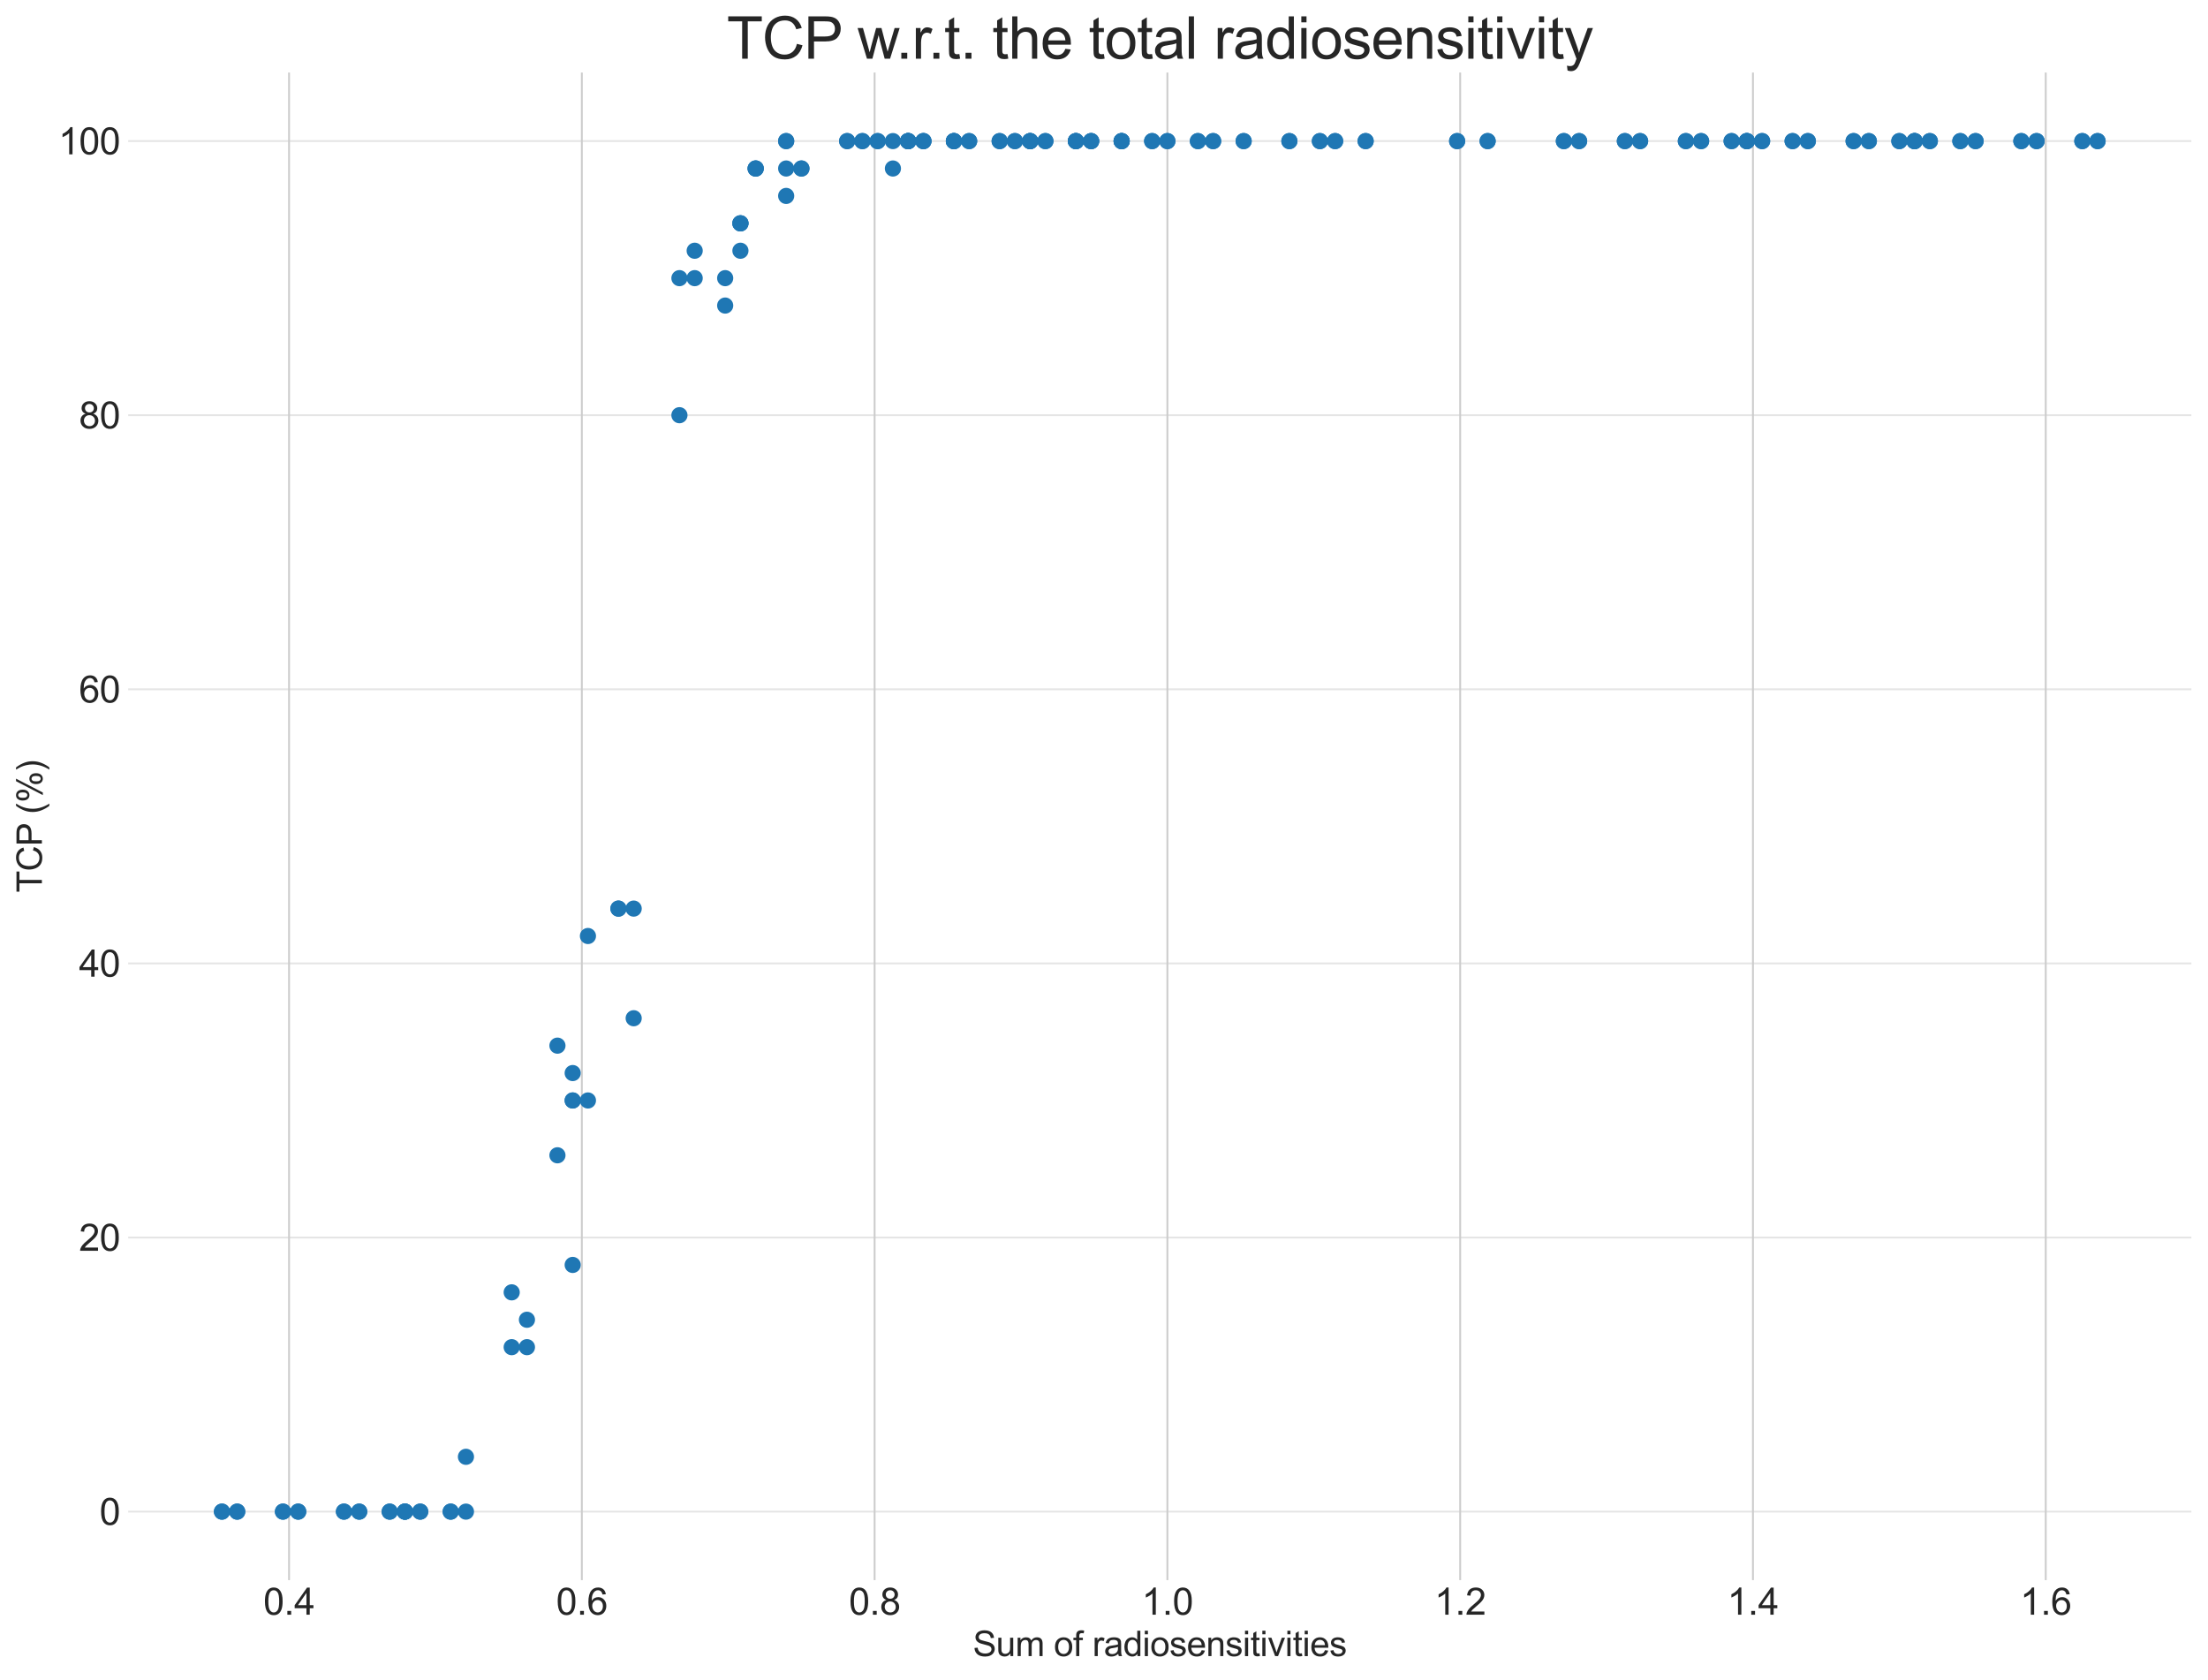 <?xml version="1.0" encoding="utf-8" standalone="no"?>
<!DOCTYPE svg PUBLIC "-//W3C//DTD SVG 1.1//EN"
  "http://www.w3.org/Graphics/SVG/1.1/DTD/svg11.dtd">
<svg xmlns:xlink="http://www.w3.org/1999/xlink" width="955.469pt" height="726.77pt" viewBox="0 0 955.469 726.77" xmlns="http://www.w3.org/2000/svg" version="1.1">
 <defs>
  <style type="text/css">*{stroke-linejoin: round; stroke-linecap: butt}</style>
 </defs>
 <g id="figure_1">
  <g id="patch_1">
   <path d="M 0 726.77 
L 955.469 726.77 
L 955.469 0 
L 0 0 
z
" style="fill: #ffffff"/>
  </g>
  <g id="axes_1">
   <g id="patch_2">
    <path d="M 55.469 683.719 
L 948.269 683.719 
L 948.269 31.399 
L 55.469 31.399 
z
" style="fill: #ffffff"/>
   </g>
   <g id="matplotlib.axis_1">
    <g id="xtick_1">
     <g id="line2d_1">
      <path d="M 125.085 683.719 
L 125.085 31.399 
" clip-path="url(#p761697f038)" style="fill: none; stroke: #cccccc; stroke-width: 0.8; stroke-linecap: round"/>
     </g>
     <g id="line2d_2"/>
     <g id="text_1">
      <!-- 0.4 -->
      <g style="fill: #262626" transform="translate(113.965 698.672)scale(0.16 -0.16)">
       <defs>
        <path id="ArialMT-30" d="M 266 2259 
Q 266 3072 433 3567 
Q 600 4063 929 4331 
Q 1259 4600 1759 4600 
Q 2128 4600 2406 4451 
Q 2684 4303 2865 4023 
Q 3047 3744 3150 3342 
Q 3253 2941 3253 2259 
Q 3253 1453 3087 958 
Q 2922 463 2592 192 
Q 2263 -78 1759 -78 
Q 1097 -78 719 397 
Q 266 969 266 2259 
z
M 844 2259 
Q 844 1131 1108 757 
Q 1372 384 1759 384 
Q 2147 384 2411 759 
Q 2675 1134 2675 2259 
Q 2675 3391 2411 3762 
Q 2147 4134 1753 4134 
Q 1366 4134 1134 3806 
Q 844 3388 844 2259 
z
" transform="scale(0.016)"/>
        <path id="ArialMT-2e" d="M 581 0 
L 581 641 
L 1222 641 
L 1222 0 
L 581 0 
z
" transform="scale(0.016)"/>
        <path id="ArialMT-34" d="M 2069 0 
L 2069 1097 
L 81 1097 
L 81 1613 
L 2172 4581 
L 2631 4581 
L 2631 1613 
L 3250 1613 
L 3250 1097 
L 2631 1097 
L 2631 0 
L 2069 0 
z
M 2069 1613 
L 2069 3678 
L 634 1613 
L 2069 1613 
z
" transform="scale(0.016)"/>
       </defs>
       <use xlink:href="#ArialMT-30"/>
       <use xlink:href="#ArialMT-2e" x="55.615"/>
       <use xlink:href="#ArialMT-34" x="83.398"/>
      </g>
     </g>
    </g>
    <g id="xtick_2">
     <g id="line2d_3">
      <path d="M 251.779 683.719 
L 251.779 31.399 
" clip-path="url(#p761697f038)" style="fill: none; stroke: #cccccc; stroke-width: 0.8; stroke-linecap: round"/>
     </g>
     <g id="line2d_4"/>
     <g id="text_2">
      <!-- 0.6 -->
      <g style="fill: #262626" transform="translate(240.659 698.672)scale(0.16 -0.16)">
       <defs>
        <path id="ArialMT-36" d="M 3184 3459 
L 2625 3416 
Q 2550 3747 2413 3897 
Q 2184 4138 1850 4138 
Q 1581 4138 1378 3988 
Q 1113 3794 959 3422 
Q 806 3050 800 2363 
Q 1003 2672 1297 2822 
Q 1591 2972 1913 2972 
Q 2475 2972 2870 2558 
Q 3266 2144 3266 1488 
Q 3266 1056 3080 686 
Q 2894 316 2569 119 
Q 2244 -78 1831 -78 
Q 1128 -78 684 439 
Q 241 956 241 2144 
Q 241 3472 731 4075 
Q 1159 4600 1884 4600 
Q 2425 4600 2770 4297 
Q 3116 3994 3184 3459 
z
M 888 1484 
Q 888 1194 1011 928 
Q 1134 663 1356 523 
Q 1578 384 1822 384 
Q 2178 384 2434 671 
Q 2691 959 2691 1453 
Q 2691 1928 2437 2201 
Q 2184 2475 1800 2475 
Q 1419 2475 1153 2201 
Q 888 1928 888 1484 
z
" transform="scale(0.016)"/>
       </defs>
       <use xlink:href="#ArialMT-30"/>
       <use xlink:href="#ArialMT-2e" x="55.615"/>
       <use xlink:href="#ArialMT-36" x="83.398"/>
      </g>
     </g>
    </g>
    <g id="xtick_3">
     <g id="line2d_5">
      <path d="M 378.474 683.719 
L 378.474 31.399 
" clip-path="url(#p761697f038)" style="fill: none; stroke: #cccccc; stroke-width: 0.8; stroke-linecap: round"/>
     </g>
     <g id="line2d_6"/>
     <g id="text_3">
      <!-- 0.8 -->
      <g style="fill: #262626" transform="translate(367.354 698.672)scale(0.16 -0.16)">
       <defs>
        <path id="ArialMT-38" d="M 1131 2484 
Q 781 2613 612 2850 
Q 444 3088 444 3419 
Q 444 3919 803 4259 
Q 1163 4600 1759 4600 
Q 2359 4600 2725 4251 
Q 3091 3903 3091 3403 
Q 3091 3084 2923 2848 
Q 2756 2613 2416 2484 
Q 2838 2347 3058 2040 
Q 3278 1734 3278 1309 
Q 3278 722 2862 322 
Q 2447 -78 1769 -78 
Q 1091 -78 675 323 
Q 259 725 259 1325 
Q 259 1772 486 2073 
Q 713 2375 1131 2484 
z
M 1019 3438 
Q 1019 3113 1228 2906 
Q 1438 2700 1772 2700 
Q 2097 2700 2305 2904 
Q 2513 3109 2513 3406 
Q 2513 3716 2298 3927 
Q 2084 4138 1766 4138 
Q 1444 4138 1231 3931 
Q 1019 3725 1019 3438 
z
M 838 1322 
Q 838 1081 952 856 
Q 1066 631 1291 507 
Q 1516 384 1775 384 
Q 2178 384 2440 643 
Q 2703 903 2703 1303 
Q 2703 1709 2433 1975 
Q 2163 2241 1756 2241 
Q 1359 2241 1098 1978 
Q 838 1716 838 1322 
z
" transform="scale(0.016)"/>
       </defs>
       <use xlink:href="#ArialMT-30"/>
       <use xlink:href="#ArialMT-2e" x="55.615"/>
       <use xlink:href="#ArialMT-38" x="83.398"/>
      </g>
     </g>
    </g>
    <g id="xtick_4">
     <g id="line2d_7">
      <path d="M 505.168 683.719 
L 505.168 31.399 
" clip-path="url(#p761697f038)" style="fill: none; stroke: #cccccc; stroke-width: 0.8; stroke-linecap: round"/>
     </g>
     <g id="line2d_8"/>
     <g id="text_4">
      <!-- 1.0 -->
      <g style="fill: #262626" transform="translate(494.048 698.672)scale(0.16 -0.16)">
       <defs>
        <path id="ArialMT-31" d="M 2384 0 
L 1822 0 
L 1822 3584 
Q 1619 3391 1289 3197 
Q 959 3003 697 2906 
L 697 3450 
Q 1169 3672 1522 3987 
Q 1875 4303 2022 4600 
L 2384 4600 
L 2384 0 
z
" transform="scale(0.016)"/>
       </defs>
       <use xlink:href="#ArialMT-31"/>
       <use xlink:href="#ArialMT-2e" x="55.615"/>
       <use xlink:href="#ArialMT-30" x="83.398"/>
      </g>
     </g>
    </g>
    <g id="xtick_5">
     <g id="line2d_9">
      <path d="M 631.863 683.719 
L 631.863 31.399 
" clip-path="url(#p761697f038)" style="fill: none; stroke: #cccccc; stroke-width: 0.8; stroke-linecap: round"/>
     </g>
     <g id="line2d_10"/>
     <g id="text_5">
      <!-- 1.2 -->
      <g style="fill: #262626" transform="translate(620.743 698.672)scale(0.16 -0.16)">
       <defs>
        <path id="ArialMT-32" d="M 3222 541 
L 3222 0 
L 194 0 
Q 188 203 259 391 
Q 375 700 629 1000 
Q 884 1300 1366 1694 
Q 2113 2306 2375 2664 
Q 2638 3022 2638 3341 
Q 2638 3675 2398 3904 
Q 2159 4134 1775 4134 
Q 1369 4134 1125 3890 
Q 881 3647 878 3216 
L 300 3275 
Q 359 3922 746 4261 
Q 1134 4600 1788 4600 
Q 2447 4600 2831 4234 
Q 3216 3869 3216 3328 
Q 3216 3053 3103 2787 
Q 2991 2522 2730 2228 
Q 2469 1934 1863 1422 
Q 1356 997 1212 845 
Q 1069 694 975 541 
L 3222 541 
z
" transform="scale(0.016)"/>
       </defs>
       <use xlink:href="#ArialMT-31"/>
       <use xlink:href="#ArialMT-2e" x="55.615"/>
       <use xlink:href="#ArialMT-32" x="83.398"/>
      </g>
     </g>
    </g>
    <g id="xtick_6">
     <g id="line2d_11">
      <path d="M 758.557 683.719 
L 758.557 31.399 
" clip-path="url(#p761697f038)" style="fill: none; stroke: #cccccc; stroke-width: 0.8; stroke-linecap: round"/>
     </g>
     <g id="line2d_12"/>
     <g id="text_6">
      <!-- 1.4 -->
      <g style="fill: #262626" transform="translate(747.437 698.672)scale(0.16 -0.16)">
       <use xlink:href="#ArialMT-31"/>
       <use xlink:href="#ArialMT-2e" x="55.615"/>
       <use xlink:href="#ArialMT-34" x="83.398"/>
      </g>
     </g>
    </g>
    <g id="xtick_7">
     <g id="line2d_13">
      <path d="M 885.252 683.719 
L 885.252 31.399 
" clip-path="url(#p761697f038)" style="fill: none; stroke: #cccccc; stroke-width: 0.8; stroke-linecap: round"/>
     </g>
     <g id="line2d_14"/>
     <g id="text_7">
      <!-- 1.6 -->
      <g style="fill: #262626" transform="translate(874.132 698.672)scale(0.16 -0.16)">
       <use xlink:href="#ArialMT-31"/>
       <use xlink:href="#ArialMT-2e" x="55.615"/>
       <use xlink:href="#ArialMT-36" x="83.398"/>
      </g>
     </g>
    </g>
    <g id="text_8">
     <!-- Sum of radiosensitivities -->
     <g style="fill: #262626" transform="translate(421.006 716.588)scale(0.15 -0.15)">
      <defs>
       <path id="ArialMT-53" d="M 288 1472 
L 859 1522 
Q 900 1178 1048 958 
Q 1197 738 1509 602 
Q 1822 466 2213 466 
Q 2559 466 2825 569 
Q 3091 672 3220 851 
Q 3350 1031 3350 1244 
Q 3350 1459 3225 1620 
Q 3100 1781 2813 1891 
Q 2628 1963 1997 2114 
Q 1366 2266 1113 2400 
Q 784 2572 623 2826 
Q 463 3081 463 3397 
Q 463 3744 659 4045 
Q 856 4347 1234 4503 
Q 1613 4659 2075 4659 
Q 2584 4659 2973 4495 
Q 3363 4331 3572 4012 
Q 3781 3694 3797 3291 
L 3216 3247 
Q 3169 3681 2898 3903 
Q 2628 4125 2100 4125 
Q 1550 4125 1298 3923 
Q 1047 3722 1047 3438 
Q 1047 3191 1225 3031 
Q 1400 2872 2139 2705 
Q 2878 2538 3153 2413 
Q 3553 2228 3743 1945 
Q 3934 1663 3934 1294 
Q 3934 928 3725 604 
Q 3516 281 3123 101 
Q 2731 -78 2241 -78 
Q 1619 -78 1198 103 
Q 778 284 539 648 
Q 300 1013 288 1472 
z
" transform="scale(0.016)"/>
       <path id="ArialMT-75" d="M 2597 0 
L 2597 488 
Q 2209 -75 1544 -75 
Q 1250 -75 995 37 
Q 741 150 617 320 
Q 494 491 444 738 
Q 409 903 409 1263 
L 409 3319 
L 972 3319 
L 972 1478 
Q 972 1038 1006 884 
Q 1059 663 1231 536 
Q 1403 409 1656 409 
Q 1909 409 2131 539 
Q 2353 669 2445 892 
Q 2538 1116 2538 1541 
L 2538 3319 
L 3100 3319 
L 3100 0 
L 2597 0 
z
" transform="scale(0.016)"/>
       <path id="ArialMT-6d" d="M 422 0 
L 422 3319 
L 925 3319 
L 925 2853 
Q 1081 3097 1340 3245 
Q 1600 3394 1931 3394 
Q 2300 3394 2536 3241 
Q 2772 3088 2869 2813 
Q 3263 3394 3894 3394 
Q 4388 3394 4653 3120 
Q 4919 2847 4919 2278 
L 4919 0 
L 4359 0 
L 4359 2091 
Q 4359 2428 4304 2576 
Q 4250 2725 4106 2815 
Q 3963 2906 3769 2906 
Q 3419 2906 3187 2673 
Q 2956 2441 2956 1928 
L 2956 0 
L 2394 0 
L 2394 2156 
Q 2394 2531 2256 2718 
Q 2119 2906 1806 2906 
Q 1569 2906 1367 2781 
Q 1166 2656 1075 2415 
Q 984 2175 984 1722 
L 984 0 
L 422 0 
z
" transform="scale(0.016)"/>
       <path id="ArialMT-20" transform="scale(0.016)"/>
       <path id="ArialMT-6f" d="M 213 1659 
Q 213 2581 725 3025 
Q 1153 3394 1769 3394 
Q 2453 3394 2887 2945 
Q 3322 2497 3322 1706 
Q 3322 1066 3130 698 
Q 2938 331 2570 128 
Q 2203 -75 1769 -75 
Q 1072 -75 642 372 
Q 213 819 213 1659 
z
M 791 1659 
Q 791 1022 1069 705 
Q 1347 388 1769 388 
Q 2188 388 2466 706 
Q 2744 1025 2744 1678 
Q 2744 2294 2464 2611 
Q 2184 2928 1769 2928 
Q 1347 2928 1069 2612 
Q 791 2297 791 1659 
z
" transform="scale(0.016)"/>
       <path id="ArialMT-66" d="M 556 0 
L 556 2881 
L 59 2881 
L 59 3319 
L 556 3319 
L 556 3672 
Q 556 4006 616 4169 
Q 697 4388 901 4523 
Q 1106 4659 1475 4659 
Q 1713 4659 2000 4603 
L 1916 4113 
Q 1741 4144 1584 4144 
Q 1328 4144 1222 4034 
Q 1116 3925 1116 3625 
L 1116 3319 
L 1763 3319 
L 1763 2881 
L 1116 2881 
L 1116 0 
L 556 0 
z
" transform="scale(0.016)"/>
       <path id="ArialMT-72" d="M 416 0 
L 416 3319 
L 922 3319 
L 922 2816 
Q 1116 3169 1280 3281 
Q 1444 3394 1641 3394 
Q 1925 3394 2219 3213 
L 2025 2691 
Q 1819 2813 1613 2813 
Q 1428 2813 1281 2702 
Q 1134 2591 1072 2394 
Q 978 2094 978 1738 
L 978 0 
L 416 0 
z
" transform="scale(0.016)"/>
       <path id="ArialMT-61" d="M 2588 409 
Q 2275 144 1986 34 
Q 1697 -75 1366 -75 
Q 819 -75 525 192 
Q 231 459 231 875 
Q 231 1119 342 1320 
Q 453 1522 633 1644 
Q 813 1766 1038 1828 
Q 1203 1872 1538 1913 
Q 2219 1994 2541 2106 
Q 2544 2222 2544 2253 
Q 2544 2597 2384 2738 
Q 2169 2928 1744 2928 
Q 1347 2928 1158 2789 
Q 969 2650 878 2297 
L 328 2372 
Q 403 2725 575 2942 
Q 747 3159 1072 3276 
Q 1397 3394 1825 3394 
Q 2250 3394 2515 3294 
Q 2781 3194 2906 3042 
Q 3031 2891 3081 2659 
Q 3109 2516 3109 2141 
L 3109 1391 
Q 3109 606 3145 398 
Q 3181 191 3288 0 
L 2700 0 
Q 2613 175 2588 409 
z
M 2541 1666 
Q 2234 1541 1622 1453 
Q 1275 1403 1131 1340 
Q 988 1278 909 1158 
Q 831 1038 831 891 
Q 831 666 1001 516 
Q 1172 366 1500 366 
Q 1825 366 2078 508 
Q 2331 650 2450 897 
Q 2541 1088 2541 1459 
L 2541 1666 
z
" transform="scale(0.016)"/>
       <path id="ArialMT-64" d="M 2575 0 
L 2575 419 
Q 2259 -75 1647 -75 
Q 1250 -75 917 144 
Q 584 363 401 755 
Q 219 1147 219 1656 
Q 219 2153 384 2558 
Q 550 2963 881 3178 
Q 1213 3394 1622 3394 
Q 1922 3394 2156 3267 
Q 2391 3141 2538 2938 
L 2538 4581 
L 3097 4581 
L 3097 0 
L 2575 0 
z
M 797 1656 
Q 797 1019 1065 703 
Q 1334 388 1700 388 
Q 2069 388 2326 689 
Q 2584 991 2584 1609 
Q 2584 2291 2321 2609 
Q 2059 2928 1675 2928 
Q 1300 2928 1048 2622 
Q 797 2316 797 1656 
z
" transform="scale(0.016)"/>
       <path id="ArialMT-69" d="M 425 3934 
L 425 4581 
L 988 4581 
L 988 3934 
L 425 3934 
z
M 425 0 
L 425 3319 
L 988 3319 
L 988 0 
L 425 0 
z
" transform="scale(0.016)"/>
       <path id="ArialMT-73" d="M 197 991 
L 753 1078 
Q 800 744 1014 566 
Q 1228 388 1613 388 
Q 2000 388 2187 545 
Q 2375 703 2375 916 
Q 2375 1106 2209 1216 
Q 2094 1291 1634 1406 
Q 1016 1563 777 1677 
Q 538 1791 414 1992 
Q 291 2194 291 2438 
Q 291 2659 392 2848 
Q 494 3038 669 3163 
Q 800 3259 1026 3326 
Q 1253 3394 1513 3394 
Q 1903 3394 2198 3281 
Q 2494 3169 2634 2976 
Q 2775 2784 2828 2463 
L 2278 2388 
Q 2241 2644 2061 2787 
Q 1881 2931 1553 2931 
Q 1166 2931 1000 2803 
Q 834 2675 834 2503 
Q 834 2394 903 2306 
Q 972 2216 1119 2156 
Q 1203 2125 1616 2013 
Q 2213 1853 2448 1751 
Q 2684 1650 2818 1456 
Q 2953 1263 2953 975 
Q 2953 694 2789 445 
Q 2625 197 2315 61 
Q 2006 -75 1616 -75 
Q 969 -75 630 194 
Q 291 463 197 991 
z
" transform="scale(0.016)"/>
       <path id="ArialMT-65" d="M 2694 1069 
L 3275 997 
Q 3138 488 2766 206 
Q 2394 -75 1816 -75 
Q 1088 -75 661 373 
Q 234 822 234 1631 
Q 234 2469 665 2931 
Q 1097 3394 1784 3394 
Q 2450 3394 2872 2941 
Q 3294 2488 3294 1666 
Q 3294 1616 3291 1516 
L 816 1516 
Q 847 969 1125 678 
Q 1403 388 1819 388 
Q 2128 388 2347 550 
Q 2566 713 2694 1069 
z
M 847 1978 
L 2700 1978 
Q 2663 2397 2488 2606 
Q 2219 2931 1791 2931 
Q 1403 2931 1139 2672 
Q 875 2413 847 1978 
z
" transform="scale(0.016)"/>
       <path id="ArialMT-6e" d="M 422 0 
L 422 3319 
L 928 3319 
L 928 2847 
Q 1294 3394 1984 3394 
Q 2284 3394 2536 3286 
Q 2788 3178 2913 3003 
Q 3038 2828 3088 2588 
Q 3119 2431 3119 2041 
L 3119 0 
L 2556 0 
L 2556 2019 
Q 2556 2363 2490 2533 
Q 2425 2703 2258 2804 
Q 2091 2906 1866 2906 
Q 1506 2906 1245 2678 
Q 984 2450 984 1813 
L 984 0 
L 422 0 
z
" transform="scale(0.016)"/>
       <path id="ArialMT-74" d="M 1650 503 
L 1731 6 
Q 1494 -44 1306 -44 
Q 1000 -44 831 53 
Q 663 150 594 308 
Q 525 466 525 972 
L 525 2881 
L 113 2881 
L 113 3319 
L 525 3319 
L 525 4141 
L 1084 4478 
L 1084 3319 
L 1650 3319 
L 1650 2881 
L 1084 2881 
L 1084 941 
Q 1084 700 1114 631 
Q 1144 563 1211 522 
Q 1278 481 1403 481 
Q 1497 481 1650 503 
z
" transform="scale(0.016)"/>
       <path id="ArialMT-76" d="M 1344 0 
L 81 3319 
L 675 3319 
L 1388 1331 
Q 1503 1009 1600 663 
Q 1675 925 1809 1294 
L 2547 3319 
L 3125 3319 
L 1869 0 
L 1344 0 
z
" transform="scale(0.016)"/>
      </defs>
      <use xlink:href="#ArialMT-53"/>
      <use xlink:href="#ArialMT-75" x="66.699"/>
      <use xlink:href="#ArialMT-6d" x="122.314"/>
      <use xlink:href="#ArialMT-20" x="205.615"/>
      <use xlink:href="#ArialMT-6f" x="233.398"/>
      <use xlink:href="#ArialMT-66" x="289.014"/>
      <use xlink:href="#ArialMT-20" x="316.797"/>
      <use xlink:href="#ArialMT-72" x="344.58"/>
      <use xlink:href="#ArialMT-61" x="377.881"/>
      <use xlink:href="#ArialMT-64" x="433.496"/>
      <use xlink:href="#ArialMT-69" x="489.111"/>
      <use xlink:href="#ArialMT-6f" x="511.328"/>
      <use xlink:href="#ArialMT-73" x="566.943"/>
      <use xlink:href="#ArialMT-65" x="616.943"/>
      <use xlink:href="#ArialMT-6e" x="672.559"/>
      <use xlink:href="#ArialMT-73" x="728.174"/>
      <use xlink:href="#ArialMT-69" x="778.174"/>
      <use xlink:href="#ArialMT-74" x="800.391"/>
      <use xlink:href="#ArialMT-69" x="828.174"/>
      <use xlink:href="#ArialMT-76" x="850.391"/>
      <use xlink:href="#ArialMT-69" x="900.391"/>
      <use xlink:href="#ArialMT-74" x="922.607"/>
      <use xlink:href="#ArialMT-69" x="950.391"/>
      <use xlink:href="#ArialMT-65" x="972.607"/>
      <use xlink:href="#ArialMT-73" x="1028.223"/>
     </g>
    </g>
   </g>
   <g id="matplotlib.axis_2">
    <g id="ytick_1">
     <g id="line2d_15">
      <path d="M 55.469 654.068 
L 948.269 654.068 
" clip-path="url(#p761697f038)" style="fill: none; stroke: #cccccc; stroke-opacity: 0.5; stroke-width: 0.8; stroke-linecap: round"/>
     </g>
     <g id="line2d_16"/>
     <g id="text_9">
      <!-- 0 -->
      <g style="fill: #262626" transform="translate(43.072 659.795)scale(0.16 -0.16)">
       <use xlink:href="#ArialMT-30"/>
      </g>
     </g>
    </g>
    <g id="ytick_2">
     <g id="line2d_17">
      <path d="M 55.469 535.465 
L 948.269 535.465 
" clip-path="url(#p761697f038)" style="fill: none; stroke: #cccccc; stroke-opacity: 0.5; stroke-width: 0.8; stroke-linecap: round"/>
     </g>
     <g id="line2d_18"/>
     <g id="text_10">
      <!-- 20 -->
      <g style="fill: #262626" transform="translate(34.174 541.191)scale(0.16 -0.16)">
       <use xlink:href="#ArialMT-32"/>
       <use xlink:href="#ArialMT-30" x="55.615"/>
      </g>
     </g>
    </g>
    <g id="ytick_3">
     <g id="line2d_19">
      <path d="M 55.469 416.861 
L 948.269 416.861 
" clip-path="url(#p761697f038)" style="fill: none; stroke: #cccccc; stroke-opacity: 0.5; stroke-width: 0.8; stroke-linecap: round"/>
     </g>
     <g id="line2d_20"/>
     <g id="text_11">
      <!-- 40 -->
      <g style="fill: #262626" transform="translate(34.174 422.587)scale(0.16 -0.16)">
       <use xlink:href="#ArialMT-34"/>
       <use xlink:href="#ArialMT-30" x="55.615"/>
      </g>
     </g>
    </g>
    <g id="ytick_4">
     <g id="line2d_21">
      <path d="M 55.469 298.257 
L 948.269 298.257 
" clip-path="url(#p761697f038)" style="fill: none; stroke: #cccccc; stroke-opacity: 0.5; stroke-width: 0.8; stroke-linecap: round"/>
     </g>
     <g id="line2d_22"/>
     <g id="text_12">
      <!-- 60 -->
      <g style="fill: #262626" transform="translate(34.174 303.984)scale(0.16 -0.16)">
       <use xlink:href="#ArialMT-36"/>
       <use xlink:href="#ArialMT-30" x="55.615"/>
      </g>
     </g>
    </g>
    <g id="ytick_5">
     <g id="line2d_23">
      <path d="M 55.469 179.654 
L 948.269 179.654 
" clip-path="url(#p761697f038)" style="fill: none; stroke: #cccccc; stroke-opacity: 0.5; stroke-width: 0.8; stroke-linecap: round"/>
     </g>
     <g id="line2d_24"/>
     <g id="text_13">
      <!-- 80 -->
      <g style="fill: #262626" transform="translate(34.174 185.38)scale(0.16 -0.16)">
       <use xlink:href="#ArialMT-38"/>
       <use xlink:href="#ArialMT-30" x="55.615"/>
      </g>
     </g>
    </g>
    <g id="ytick_6">
     <g id="line2d_25">
      <path d="M 55.469 61.05 
L 948.269 61.05 
" clip-path="url(#p761697f038)" style="fill: none; stroke: #cccccc; stroke-opacity: 0.5; stroke-width: 0.8; stroke-linecap: round"/>
     </g>
     <g id="line2d_26"/>
     <g id="text_14">
      <!-- 100 -->
      <g style="fill: #262626" transform="translate(25.277 66.776)scale(0.16 -0.16)">
       <use xlink:href="#ArialMT-31"/>
       <use xlink:href="#ArialMT-30" x="55.615"/>
       <use xlink:href="#ArialMT-30" x="111.23"/>
      </g>
     </g>
    </g>
    <g id="text_15">
     <!-- TCP (%) -->
     <g style="fill: #262626" transform="translate(18.12 386.175)rotate(-90)scale(0.15 -0.15)">
      <defs>
       <path id="ArialMT-54" d="M 1659 0 
L 1659 4041 
L 150 4041 
L 150 4581 
L 3781 4581 
L 3781 4041 
L 2266 4041 
L 2266 0 
L 1659 0 
z
" transform="scale(0.016)"/>
       <path id="ArialMT-43" d="M 3763 1606 
L 4369 1453 
Q 4178 706 3683 314 
Q 3188 -78 2472 -78 
Q 1731 -78 1267 223 
Q 803 525 561 1097 
Q 319 1669 319 2325 
Q 319 3041 592 3573 
Q 866 4106 1370 4382 
Q 1875 4659 2481 4659 
Q 3169 4659 3637 4309 
Q 4106 3959 4291 3325 
L 3694 3184 
Q 3534 3684 3231 3912 
Q 2928 4141 2469 4141 
Q 1941 4141 1586 3887 
Q 1231 3634 1087 3207 
Q 944 2781 944 2328 
Q 944 1744 1114 1308 
Q 1284 872 1643 656 
Q 2003 441 2422 441 
Q 2931 441 3284 734 
Q 3638 1028 3763 1606 
z
" transform="scale(0.016)"/>
       <path id="ArialMT-50" d="M 494 0 
L 494 4581 
L 2222 4581 
Q 2678 4581 2919 4538 
Q 3256 4481 3484 4323 
Q 3713 4166 3852 3881 
Q 3991 3597 3991 3256 
Q 3991 2672 3619 2267 
Q 3247 1863 2275 1863 
L 1100 1863 
L 1100 0 
L 494 0 
z
M 1100 2403 
L 2284 2403 
Q 2872 2403 3119 2622 
Q 3366 2841 3366 3238 
Q 3366 3525 3220 3729 
Q 3075 3934 2838 4000 
Q 2684 4041 2272 4041 
L 1100 4041 
L 1100 2403 
z
" transform="scale(0.016)"/>
       <path id="ArialMT-28" d="M 1497 -1347 
Q 1031 -759 709 28 
Q 388 816 388 1659 
Q 388 2403 628 3084 
Q 909 3875 1497 4659 
L 1900 4659 
Q 1522 4009 1400 3731 
Q 1209 3300 1100 2831 
Q 966 2247 966 1656 
Q 966 153 1900 -1347 
L 1497 -1347 
z
" transform="scale(0.016)"/>
       <path id="ArialMT-25" d="M 372 3481 
Q 372 3972 619 4315 
Q 866 4659 1334 4659 
Q 1766 4659 2048 4351 
Q 2331 4044 2331 3447 
Q 2331 2866 2045 2552 
Q 1759 2238 1341 2238 
Q 925 2238 648 2547 
Q 372 2856 372 3481 
z
M 1350 4272 
Q 1141 4272 1002 4090 
Q 863 3909 863 3425 
Q 863 2984 1003 2804 
Q 1144 2625 1350 2625 
Q 1563 2625 1702 2806 
Q 1841 2988 1841 3469 
Q 1841 3913 1700 4092 
Q 1559 4272 1350 4272 
z
M 1353 -169 
L 3859 4659 
L 4316 4659 
L 1819 -169 
L 1353 -169 
z
M 3334 1075 
Q 3334 1569 3581 1911 
Q 3828 2253 4300 2253 
Q 4731 2253 5014 1945 
Q 5297 1638 5297 1041 
Q 5297 459 5011 145 
Q 4725 -169 4303 -169 
Q 3888 -169 3611 142 
Q 3334 453 3334 1075 
z
M 4316 1866 
Q 4103 1866 3964 1684 
Q 3825 1503 3825 1019 
Q 3825 581 3965 400 
Q 4106 219 4313 219 
Q 4528 219 4667 400 
Q 4806 581 4806 1063 
Q 4806 1506 4665 1686 
Q 4525 1866 4316 1866 
z
" transform="scale(0.016)"/>
       <path id="ArialMT-29" d="M 791 -1347 
L 388 -1347 
Q 1322 153 1322 1656 
Q 1322 2244 1188 2822 
Q 1081 3291 891 3722 
Q 769 4003 388 4659 
L 791 4659 
Q 1378 3875 1659 3084 
Q 1900 2403 1900 1659 
Q 1900 816 1576 28 
Q 1253 -759 791 -1347 
z
" transform="scale(0.016)"/>
      </defs>
      <use xlink:href="#ArialMT-54"/>
      <use xlink:href="#ArialMT-43" x="61.084"/>
      <use xlink:href="#ArialMT-50" x="133.301"/>
      <use xlink:href="#ArialMT-20" x="198.25"/>
      <use xlink:href="#ArialMT-28" x="226.033"/>
      <use xlink:href="#ArialMT-25" x="259.334"/>
      <use xlink:href="#ArialMT-29" x="348.25"/>
     </g>
    </g>
   </g>
   <g id="PathCollection_1">
    <defs>
     <path id="mcb567682f9" d="M 0 3 
C 0.796 3 1.559 2.684 2.121 2.121 
C 2.684 1.559 3 0.796 3 0 
C 3 -0.796 2.684 -1.559 2.121 -2.121 
C 1.559 -2.684 0.796 -3 0 -3 
C -0.796 -3 -1.559 -2.684 -2.121 -2.121 
C -2.684 -1.559 -3 -0.796 -3 0 
C -3 0.796 -2.684 1.559 -2.121 2.121 
C -1.559 2.684 -0.796 3 0 3 
z
" style="stroke: #1f77b4"/>
    </defs>
    <g clip-path="url(#p761697f038)">
     <use xlink:href="#mcb567682f9" x="96.051" y="654.068" style="fill: #1f77b4; stroke: #1f77b4"/>
     <use xlink:href="#mcb567682f9" x="96.051" y="654.068" style="fill: #1f77b4; stroke: #1f77b4"/>
     <use xlink:href="#mcb567682f9" x="102.65" y="654.068" style="fill: #1f77b4; stroke: #1f77b4"/>
     <use xlink:href="#mcb567682f9" x="102.65" y="654.068" style="fill: #1f77b4; stroke: #1f77b4"/>
     <use xlink:href="#mcb567682f9" x="122.446" y="654.068" style="fill: #1f77b4; stroke: #1f77b4"/>
     <use xlink:href="#mcb567682f9" x="122.446" y="654.068" style="fill: #1f77b4; stroke: #1f77b4"/>
     <use xlink:href="#mcb567682f9" x="129.044" y="654.068" style="fill: #1f77b4; stroke: #1f77b4"/>
     <use xlink:href="#mcb567682f9" x="129.044" y="654.068" style="fill: #1f77b4; stroke: #1f77b4"/>
     <use xlink:href="#mcb567682f9" x="148.84" y="654.068" style="fill: #1f77b4; stroke: #1f77b4"/>
     <use xlink:href="#mcb567682f9" x="148.84" y="654.068" style="fill: #1f77b4; stroke: #1f77b4"/>
     <use xlink:href="#mcb567682f9" x="155.439" y="654.068" style="fill: #1f77b4; stroke: #1f77b4"/>
     <use xlink:href="#mcb567682f9" x="155.439" y="654.068" style="fill: #1f77b4; stroke: #1f77b4"/>
     <use xlink:href="#mcb567682f9" x="175.235" y="654.068" style="fill: #1f77b4; stroke: #1f77b4"/>
     <use xlink:href="#mcb567682f9" x="175.235" y="654.068" style="fill: #1f77b4; stroke: #1f77b4"/>
     <use xlink:href="#mcb567682f9" x="181.834" y="654.068" style="fill: #1f77b4; stroke: #1f77b4"/>
     <use xlink:href="#mcb567682f9" x="181.834" y="654.068" style="fill: #1f77b4; stroke: #1f77b4"/>
     <use xlink:href="#mcb567682f9" x="168.636" y="654.068" style="fill: #1f77b4; stroke: #1f77b4"/>
     <use xlink:href="#mcb567682f9" x="168.636" y="654.068" style="fill: #1f77b4; stroke: #1f77b4"/>
     <use xlink:href="#mcb567682f9" x="175.235" y="654.068" style="fill: #1f77b4; stroke: #1f77b4"/>
     <use xlink:href="#mcb567682f9" x="175.235" y="654.068" style="fill: #1f77b4; stroke: #1f77b4"/>
     <use xlink:href="#mcb567682f9" x="195.031" y="654.068" style="fill: #1f77b4; stroke: #1f77b4"/>
     <use xlink:href="#mcb567682f9" x="195.031" y="654.068" style="fill: #1f77b4; stroke: #1f77b4"/>
     <use xlink:href="#mcb567682f9" x="201.63" y="630.348" style="fill: #1f77b4; stroke: #1f77b4"/>
     <use xlink:href="#mcb567682f9" x="201.63" y="654.068" style="fill: #1f77b4; stroke: #1f77b4"/>
     <use xlink:href="#mcb567682f9" x="221.426" y="582.906" style="fill: #1f77b4; stroke: #1f77b4"/>
     <use xlink:href="#mcb567682f9" x="221.426" y="559.185" style="fill: #1f77b4; stroke: #1f77b4"/>
     <use xlink:href="#mcb567682f9" x="228.024" y="582.906" style="fill: #1f77b4; stroke: #1f77b4"/>
     <use xlink:href="#mcb567682f9" x="228.024" y="571.046" style="fill: #1f77b4; stroke: #1f77b4"/>
     <use xlink:href="#mcb567682f9" x="247.82" y="476.163" style="fill: #1f77b4; stroke: #1f77b4"/>
     <use xlink:href="#mcb567682f9" x="247.82" y="476.163" style="fill: #1f77b4; stroke: #1f77b4"/>
     <use xlink:href="#mcb567682f9" x="254.419" y="476.163" style="fill: #1f77b4; stroke: #1f77b4"/>
     <use xlink:href="#mcb567682f9" x="254.419" y="405.001" style="fill: #1f77b4; stroke: #1f77b4"/>
     <use xlink:href="#mcb567682f9" x="241.222" y="499.884" style="fill: #1f77b4; stroke: #1f77b4"/>
     <use xlink:href="#mcb567682f9" x="241.222" y="452.442" style="fill: #1f77b4; stroke: #1f77b4"/>
     <use xlink:href="#mcb567682f9" x="247.82" y="464.302" style="fill: #1f77b4; stroke: #1f77b4"/>
     <use xlink:href="#mcb567682f9" x="247.82" y="547.325" style="fill: #1f77b4; stroke: #1f77b4"/>
     <use xlink:href="#mcb567682f9" x="267.616" y="393.14" style="fill: #1f77b4; stroke: #1f77b4"/>
     <use xlink:href="#mcb567682f9" x="267.616" y="393.14" style="fill: #1f77b4; stroke: #1f77b4"/>
     <use xlink:href="#mcb567682f9" x="274.215" y="440.582" style="fill: #1f77b4; stroke: #1f77b4"/>
     <use xlink:href="#mcb567682f9" x="274.215" y="393.14" style="fill: #1f77b4; stroke: #1f77b4"/>
     <use xlink:href="#mcb567682f9" x="294.011" y="120.352" style="fill: #1f77b4; stroke: #1f77b4"/>
     <use xlink:href="#mcb567682f9" x="294.011" y="179.654" style="fill: #1f77b4; stroke: #1f77b4"/>
     <use xlink:href="#mcb567682f9" x="300.61" y="108.492" style="fill: #1f77b4; stroke: #1f77b4"/>
     <use xlink:href="#mcb567682f9" x="300.61" y="120.352" style="fill: #1f77b4; stroke: #1f77b4"/>
     <use xlink:href="#mcb567682f9" x="320.406" y="96.631" style="fill: #1f77b4; stroke: #1f77b4"/>
     <use xlink:href="#mcb567682f9" x="320.406" y="96.631" style="fill: #1f77b4; stroke: #1f77b4"/>
     <use xlink:href="#mcb567682f9" x="327.004" y="72.91" style="fill: #1f77b4; stroke: #1f77b4"/>
     <use xlink:href="#mcb567682f9" x="327.004" y="72.91" style="fill: #1f77b4; stroke: #1f77b4"/>
     <use xlink:href="#mcb567682f9" x="327.004" y="72.91" style="fill: #1f77b4; stroke: #1f77b4"/>
     <use xlink:href="#mcb567682f9" x="340.202" y="72.91" style="fill: #1f77b4; stroke: #1f77b4"/>
     <use xlink:href="#mcb567682f9" x="340.202" y="61.05" style="fill: #1f77b4; stroke: #1f77b4"/>
     <use xlink:href="#mcb567682f9" x="379.794" y="61.05" style="fill: #1f77b4; stroke: #1f77b4"/>
     <use xlink:href="#mcb567682f9" x="379.794" y="61.05" style="fill: #1f77b4; stroke: #1f77b4"/>
     <use xlink:href="#mcb567682f9" x="392.991" y="61.05" style="fill: #1f77b4; stroke: #1f77b4"/>
     <use xlink:href="#mcb567682f9" x="392.991" y="61.05" style="fill: #1f77b4; stroke: #1f77b4"/>
     <use xlink:href="#mcb567682f9" x="432.583" y="61.05" style="fill: #1f77b4; stroke: #1f77b4"/>
     <use xlink:href="#mcb567682f9" x="432.583" y="61.05" style="fill: #1f77b4; stroke: #1f77b4"/>
     <use xlink:href="#mcb567682f9" x="445.78" y="61.05" style="fill: #1f77b4; stroke: #1f77b4"/>
     <use xlink:href="#mcb567682f9" x="445.78" y="61.05" style="fill: #1f77b4; stroke: #1f77b4"/>
     <use xlink:href="#mcb567682f9" x="485.372" y="61.05" style="fill: #1f77b4; stroke: #1f77b4"/>
     <use xlink:href="#mcb567682f9" x="485.372" y="61.05" style="fill: #1f77b4; stroke: #1f77b4"/>
     <use xlink:href="#mcb567682f9" x="498.57" y="61.05" style="fill: #1f77b4; stroke: #1f77b4"/>
     <use xlink:href="#mcb567682f9" x="498.57" y="61.05" style="fill: #1f77b4; stroke: #1f77b4"/>
     <use xlink:href="#mcb567682f9" x="313.807" y="120.352" style="fill: #1f77b4; stroke: #1f77b4"/>
     <use xlink:href="#mcb567682f9" x="313.807" y="132.212" style="fill: #1f77b4; stroke: #1f77b4"/>
     <use xlink:href="#mcb567682f9" x="320.406" y="108.492" style="fill: #1f77b4; stroke: #1f77b4"/>
     <use xlink:href="#mcb567682f9" x="320.406" y="96.631" style="fill: #1f77b4; stroke: #1f77b4"/>
     <use xlink:href="#mcb567682f9" x="340.202" y="61.05" style="fill: #1f77b4; stroke: #1f77b4"/>
     <use xlink:href="#mcb567682f9" x="340.202" y="84.771" style="fill: #1f77b4; stroke: #1f77b4"/>
     <use xlink:href="#mcb567682f9" x="346.8" y="72.91" style="fill: #1f77b4; stroke: #1f77b4"/>
     <use xlink:href="#mcb567682f9" x="346.8" y="72.91" style="fill: #1f77b4; stroke: #1f77b4"/>
     <use xlink:href="#mcb567682f9" x="366.596" y="61.05" style="fill: #1f77b4; stroke: #1f77b4"/>
     <use xlink:href="#mcb567682f9" x="366.596" y="61.05" style="fill: #1f77b4; stroke: #1f77b4"/>
     <use xlink:href="#mcb567682f9" x="373.195" y="61.05" style="fill: #1f77b4; stroke: #1f77b4"/>
     <use xlink:href="#mcb567682f9" x="373.195" y="61.05" style="fill: #1f77b4; stroke: #1f77b4"/>
     <use xlink:href="#mcb567682f9" x="392.991" y="61.05" style="fill: #1f77b4; stroke: #1f77b4"/>
     <use xlink:href="#mcb567682f9" x="392.991" y="61.05" style="fill: #1f77b4; stroke: #1f77b4"/>
     <use xlink:href="#mcb567682f9" x="399.59" y="61.05" style="fill: #1f77b4; stroke: #1f77b4"/>
     <use xlink:href="#mcb567682f9" x="399.59" y="61.05" style="fill: #1f77b4; stroke: #1f77b4"/>
     <use xlink:href="#mcb567682f9" x="399.59" y="61.05" style="fill: #1f77b4; stroke: #1f77b4"/>
     <use xlink:href="#mcb567682f9" x="412.787" y="61.05" style="fill: #1f77b4; stroke: #1f77b4"/>
     <use xlink:href="#mcb567682f9" x="412.787" y="61.05" style="fill: #1f77b4; stroke: #1f77b4"/>
     <use xlink:href="#mcb567682f9" x="452.379" y="61.05" style="fill: #1f77b4; stroke: #1f77b4"/>
     <use xlink:href="#mcb567682f9" x="452.379" y="61.05" style="fill: #1f77b4; stroke: #1f77b4"/>
     <use xlink:href="#mcb567682f9" x="465.576" y="61.05" style="fill: #1f77b4; stroke: #1f77b4"/>
     <use xlink:href="#mcb567682f9" x="465.576" y="61.05" style="fill: #1f77b4; stroke: #1f77b4"/>
     <use xlink:href="#mcb567682f9" x="505.168" y="61.05" style="fill: #1f77b4; stroke: #1f77b4"/>
     <use xlink:href="#mcb567682f9" x="505.168" y="61.05" style="fill: #1f77b4; stroke: #1f77b4"/>
     <use xlink:href="#mcb567682f9" x="518.366" y="61.05" style="fill: #1f77b4; stroke: #1f77b4"/>
     <use xlink:href="#mcb567682f9" x="518.366" y="61.05" style="fill: #1f77b4; stroke: #1f77b4"/>
     <use xlink:href="#mcb567682f9" x="557.958" y="61.05" style="fill: #1f77b4; stroke: #1f77b4"/>
     <use xlink:href="#mcb567682f9" x="557.958" y="61.05" style="fill: #1f77b4; stroke: #1f77b4"/>
     <use xlink:href="#mcb567682f9" x="571.155" y="61.05" style="fill: #1f77b4; stroke: #1f77b4"/>
     <use xlink:href="#mcb567682f9" x="571.155" y="61.05" style="fill: #1f77b4; stroke: #1f77b4"/>
     <use xlink:href="#mcb567682f9" x="676.734" y="61.05" style="fill: #1f77b4; stroke: #1f77b4"/>
     <use xlink:href="#mcb567682f9" x="676.734" y="61.05" style="fill: #1f77b4; stroke: #1f77b4"/>
     <use xlink:href="#mcb567682f9" x="683.332" y="61.05" style="fill: #1f77b4; stroke: #1f77b4"/>
     <use xlink:href="#mcb567682f9" x="683.332" y="61.05" style="fill: #1f77b4; stroke: #1f77b4"/>
     <use xlink:href="#mcb567682f9" x="703.128" y="61.05" style="fill: #1f77b4; stroke: #1f77b4"/>
     <use xlink:href="#mcb567682f9" x="703.128" y="61.05" style="fill: #1f77b4; stroke: #1f77b4"/>
     <use xlink:href="#mcb567682f9" x="709.727" y="61.05" style="fill: #1f77b4; stroke: #1f77b4"/>
     <use xlink:href="#mcb567682f9" x="709.727" y="61.05" style="fill: #1f77b4; stroke: #1f77b4"/>
     <use xlink:href="#mcb567682f9" x="729.523" y="61.05" style="fill: #1f77b4; stroke: #1f77b4"/>
     <use xlink:href="#mcb567682f9" x="729.523" y="61.05" style="fill: #1f77b4; stroke: #1f77b4"/>
     <use xlink:href="#mcb567682f9" x="736.122" y="61.05" style="fill: #1f77b4; stroke: #1f77b4"/>
     <use xlink:href="#mcb567682f9" x="736.122" y="61.05" style="fill: #1f77b4; stroke: #1f77b4"/>
     <use xlink:href="#mcb567682f9" x="755.918" y="61.05" style="fill: #1f77b4; stroke: #1f77b4"/>
     <use xlink:href="#mcb567682f9" x="755.918" y="61.05" style="fill: #1f77b4; stroke: #1f77b4"/>
     <use xlink:href="#mcb567682f9" x="762.517" y="61.05" style="fill: #1f77b4; stroke: #1f77b4"/>
     <use xlink:href="#mcb567682f9" x="762.517" y="61.05" style="fill: #1f77b4; stroke: #1f77b4"/>
     <use xlink:href="#mcb567682f9" x="386.392" y="72.91" style="fill: #1f77b4; stroke: #1f77b4"/>
     <use xlink:href="#mcb567682f9" x="386.392" y="61.05" style="fill: #1f77b4; stroke: #1f77b4"/>
     <use xlink:href="#mcb567682f9" x="392.991" y="61.05" style="fill: #1f77b4; stroke: #1f77b4"/>
     <use xlink:href="#mcb567682f9" x="392.991" y="61.05" style="fill: #1f77b4; stroke: #1f77b4"/>
     <use xlink:href="#mcb567682f9" x="412.787" y="61.05" style="fill: #1f77b4; stroke: #1f77b4"/>
     <use xlink:href="#mcb567682f9" x="412.787" y="61.05" style="fill: #1f77b4; stroke: #1f77b4"/>
     <use xlink:href="#mcb567682f9" x="419.386" y="61.05" style="fill: #1f77b4; stroke: #1f77b4"/>
     <use xlink:href="#mcb567682f9" x="419.386" y="61.05" style="fill: #1f77b4; stroke: #1f77b4"/>
     <use xlink:href="#mcb567682f9" x="439.182" y="61.05" style="fill: #1f77b4; stroke: #1f77b4"/>
     <use xlink:href="#mcb567682f9" x="439.182" y="61.05" style="fill: #1f77b4; stroke: #1f77b4"/>
     <use xlink:href="#mcb567682f9" x="445.78" y="61.05" style="fill: #1f77b4; stroke: #1f77b4"/>
     <use xlink:href="#mcb567682f9" x="445.78" y="61.05" style="fill: #1f77b4; stroke: #1f77b4"/>
     <use xlink:href="#mcb567682f9" x="465.576" y="61.05" style="fill: #1f77b4; stroke: #1f77b4"/>
     <use xlink:href="#mcb567682f9" x="465.576" y="61.05" style="fill: #1f77b4; stroke: #1f77b4"/>
     <use xlink:href="#mcb567682f9" x="472.175" y="61.05" style="fill: #1f77b4; stroke: #1f77b4"/>
     <use xlink:href="#mcb567682f9" x="472.175" y="61.05" style="fill: #1f77b4; stroke: #1f77b4"/>
     <use xlink:href="#mcb567682f9" x="472.175" y="61.05" style="fill: #1f77b4; stroke: #1f77b4"/>
     <use xlink:href="#mcb567682f9" x="485.372" y="61.05" style="fill: #1f77b4; stroke: #1f77b4"/>
     <use xlink:href="#mcb567682f9" x="485.372" y="61.05" style="fill: #1f77b4; stroke: #1f77b4"/>
     <use xlink:href="#mcb567682f9" x="524.964" y="61.05" style="fill: #1f77b4; stroke: #1f77b4"/>
     <use xlink:href="#mcb567682f9" x="524.964" y="61.05" style="fill: #1f77b4; stroke: #1f77b4"/>
     <use xlink:href="#mcb567682f9" x="538.162" y="61.05" style="fill: #1f77b4; stroke: #1f77b4"/>
     <use xlink:href="#mcb567682f9" x="538.162" y="61.05" style="fill: #1f77b4; stroke: #1f77b4"/>
     <use xlink:href="#mcb567682f9" x="577.754" y="61.05" style="fill: #1f77b4; stroke: #1f77b4"/>
     <use xlink:href="#mcb567682f9" x="577.754" y="61.05" style="fill: #1f77b4; stroke: #1f77b4"/>
     <use xlink:href="#mcb567682f9" x="590.951" y="61.05" style="fill: #1f77b4; stroke: #1f77b4"/>
     <use xlink:href="#mcb567682f9" x="590.951" y="61.05" style="fill: #1f77b4; stroke: #1f77b4"/>
     <use xlink:href="#mcb567682f9" x="630.543" y="61.05" style="fill: #1f77b4; stroke: #1f77b4"/>
     <use xlink:href="#mcb567682f9" x="630.543" y="61.05" style="fill: #1f77b4; stroke: #1f77b4"/>
     <use xlink:href="#mcb567682f9" x="643.74" y="61.05" style="fill: #1f77b4; stroke: #1f77b4"/>
     <use xlink:href="#mcb567682f9" x="643.74" y="61.05" style="fill: #1f77b4; stroke: #1f77b4"/>
     <use xlink:href="#mcb567682f9" x="749.319" y="61.05" style="fill: #1f77b4; stroke: #1f77b4"/>
     <use xlink:href="#mcb567682f9" x="749.319" y="61.05" style="fill: #1f77b4; stroke: #1f77b4"/>
     <use xlink:href="#mcb567682f9" x="755.918" y="61.05" style="fill: #1f77b4; stroke: #1f77b4"/>
     <use xlink:href="#mcb567682f9" x="755.918" y="61.05" style="fill: #1f77b4; stroke: #1f77b4"/>
     <use xlink:href="#mcb567682f9" x="775.714" y="61.05" style="fill: #1f77b4; stroke: #1f77b4"/>
     <use xlink:href="#mcb567682f9" x="775.714" y="61.05" style="fill: #1f77b4; stroke: #1f77b4"/>
     <use xlink:href="#mcb567682f9" x="782.313" y="61.05" style="fill: #1f77b4; stroke: #1f77b4"/>
     <use xlink:href="#mcb567682f9" x="782.313" y="61.05" style="fill: #1f77b4; stroke: #1f77b4"/>
     <use xlink:href="#mcb567682f9" x="802.109" y="61.05" style="fill: #1f77b4; stroke: #1f77b4"/>
     <use xlink:href="#mcb567682f9" x="802.109" y="61.05" style="fill: #1f77b4; stroke: #1f77b4"/>
     <use xlink:href="#mcb567682f9" x="808.707" y="61.05" style="fill: #1f77b4; stroke: #1f77b4"/>
     <use xlink:href="#mcb567682f9" x="808.707" y="61.05" style="fill: #1f77b4; stroke: #1f77b4"/>
     <use xlink:href="#mcb567682f9" x="828.503" y="61.05" style="fill: #1f77b4; stroke: #1f77b4"/>
     <use xlink:href="#mcb567682f9" x="828.503" y="61.05" style="fill: #1f77b4; stroke: #1f77b4"/>
     <use xlink:href="#mcb567682f9" x="835.102" y="61.05" style="fill: #1f77b4; stroke: #1f77b4"/>
     <use xlink:href="#mcb567682f9" x="835.102" y="61.05" style="fill: #1f77b4; stroke: #1f77b4"/>
     <use xlink:href="#mcb567682f9" x="821.905" y="61.05" style="fill: #1f77b4; stroke: #1f77b4"/>
     <use xlink:href="#mcb567682f9" x="821.905" y="61.05" style="fill: #1f77b4; stroke: #1f77b4"/>
     <use xlink:href="#mcb567682f9" x="828.503" y="61.05" style="fill: #1f77b4; stroke: #1f77b4"/>
     <use xlink:href="#mcb567682f9" x="828.503" y="61.05" style="fill: #1f77b4; stroke: #1f77b4"/>
     <use xlink:href="#mcb567682f9" x="848.299" y="61.05" style="fill: #1f77b4; stroke: #1f77b4"/>
     <use xlink:href="#mcb567682f9" x="848.299" y="61.05" style="fill: #1f77b4; stroke: #1f77b4"/>
     <use xlink:href="#mcb567682f9" x="854.898" y="61.05" style="fill: #1f77b4; stroke: #1f77b4"/>
     <use xlink:href="#mcb567682f9" x="854.898" y="61.05" style="fill: #1f77b4; stroke: #1f77b4"/>
     <use xlink:href="#mcb567682f9" x="874.694" y="61.05" style="fill: #1f77b4; stroke: #1f77b4"/>
     <use xlink:href="#mcb567682f9" x="874.694" y="61.05" style="fill: #1f77b4; stroke: #1f77b4"/>
     <use xlink:href="#mcb567682f9" x="881.293" y="61.05" style="fill: #1f77b4; stroke: #1f77b4"/>
     <use xlink:href="#mcb567682f9" x="881.293" y="61.05" style="fill: #1f77b4; stroke: #1f77b4"/>
     <use xlink:href="#mcb567682f9" x="901.089" y="61.05" style="fill: #1f77b4; stroke: #1f77b4"/>
     <use xlink:href="#mcb567682f9" x="901.089" y="61.05" style="fill: #1f77b4; stroke: #1f77b4"/>
     <use xlink:href="#mcb567682f9" x="907.687" y="61.05" style="fill: #1f77b4; stroke: #1f77b4"/>
     <use xlink:href="#mcb567682f9" x="907.687" y="61.05" style="fill: #1f77b4; stroke: #1f77b4"/>
    </g>
   </g>
   <g id="text_16">
    <!-- TCP w.r.t. the total radiosensitivity -->
    <g style="fill: #262626" transform="translate(314.519 25.399)scale(0.25 -0.25)">
     <defs>
      <path id="ArialMT-77" d="M 1034 0 
L 19 3319 
L 600 3319 
L 1128 1403 
L 1325 691 
Q 1338 744 1497 1375 
L 2025 3319 
L 2603 3319 
L 3100 1394 
L 3266 759 
L 3456 1400 
L 4025 3319 
L 4572 3319 
L 3534 0 
L 2950 0 
L 2422 1988 
L 2294 2553 
L 1622 0 
L 1034 0 
z
" transform="scale(0.016)"/>
      <path id="ArialMT-68" d="M 422 0 
L 422 4581 
L 984 4581 
L 984 2938 
Q 1378 3394 1978 3394 
Q 2347 3394 2619 3248 
Q 2891 3103 3008 2847 
Q 3125 2591 3125 2103 
L 3125 0 
L 2563 0 
L 2563 2103 
Q 2563 2525 2380 2717 
Q 2197 2909 1863 2909 
Q 1613 2909 1392 2779 
Q 1172 2650 1078 2428 
Q 984 2206 984 1816 
L 984 0 
L 422 0 
z
" transform="scale(0.016)"/>
      <path id="ArialMT-6c" d="M 409 0 
L 409 4581 
L 972 4581 
L 972 0 
L 409 0 
z
" transform="scale(0.016)"/>
      <path id="ArialMT-79" d="M 397 -1278 
L 334 -750 
Q 519 -800 656 -800 
Q 844 -800 956 -737 
Q 1069 -675 1141 -563 
Q 1194 -478 1313 -144 
Q 1328 -97 1363 -6 
L 103 3319 
L 709 3319 
L 1400 1397 
Q 1534 1031 1641 628 
Q 1738 1016 1872 1384 
L 2581 3319 
L 3144 3319 
L 1881 -56 
Q 1678 -603 1566 -809 
Q 1416 -1088 1222 -1217 
Q 1028 -1347 759 -1347 
Q 597 -1347 397 -1278 
z
" transform="scale(0.016)"/>
     </defs>
     <use xlink:href="#ArialMT-54"/>
     <use xlink:href="#ArialMT-43" x="61.084"/>
     <use xlink:href="#ArialMT-50" x="133.301"/>
     <use xlink:href="#ArialMT-20" x="198.25"/>
     <use xlink:href="#ArialMT-77" x="226.033"/>
     <use xlink:href="#ArialMT-2e" x="292.75"/>
     <use xlink:href="#ArialMT-72" x="320.533"/>
     <use xlink:href="#ArialMT-2e" x="348.334"/>
     <use xlink:href="#ArialMT-74" x="376.117"/>
     <use xlink:href="#ArialMT-2e" x="403.9"/>
     <use xlink:href="#ArialMT-20" x="431.684"/>
     <use xlink:href="#ArialMT-74" x="459.467"/>
     <use xlink:href="#ArialMT-68" x="487.25"/>
     <use xlink:href="#ArialMT-65" x="542.865"/>
     <use xlink:href="#ArialMT-20" x="598.48"/>
     <use xlink:href="#ArialMT-74" x="626.264"/>
     <use xlink:href="#ArialMT-6f" x="654.047"/>
     <use xlink:href="#ArialMT-74" x="709.662"/>
     <use xlink:href="#ArialMT-61" x="737.445"/>
     <use xlink:href="#ArialMT-6c" x="793.061"/>
     <use xlink:href="#ArialMT-20" x="815.277"/>
     <use xlink:href="#ArialMT-72" x="843.061"/>
     <use xlink:href="#ArialMT-61" x="876.361"/>
     <use xlink:href="#ArialMT-64" x="931.977"/>
     <use xlink:href="#ArialMT-69" x="987.592"/>
     <use xlink:href="#ArialMT-6f" x="1009.809"/>
     <use xlink:href="#ArialMT-73" x="1065.424"/>
     <use xlink:href="#ArialMT-65" x="1115.424"/>
     <use xlink:href="#ArialMT-6e" x="1171.039"/>
     <use xlink:href="#ArialMT-73" x="1226.654"/>
     <use xlink:href="#ArialMT-69" x="1276.654"/>
     <use xlink:href="#ArialMT-74" x="1298.871"/>
     <use xlink:href="#ArialMT-69" x="1326.654"/>
     <use xlink:href="#ArialMT-76" x="1348.871"/>
     <use xlink:href="#ArialMT-69" x="1398.871"/>
     <use xlink:href="#ArialMT-74" x="1421.088"/>
     <use xlink:href="#ArialMT-79" x="1448.871"/>
    </g>
   </g>
  </g>
 </g>
 <defs>
  <clipPath id="p761697f038">
   <rect x="55.469" y="31.399" width="892.8" height="652.32"/>
  </clipPath>
 </defs>
</svg>
